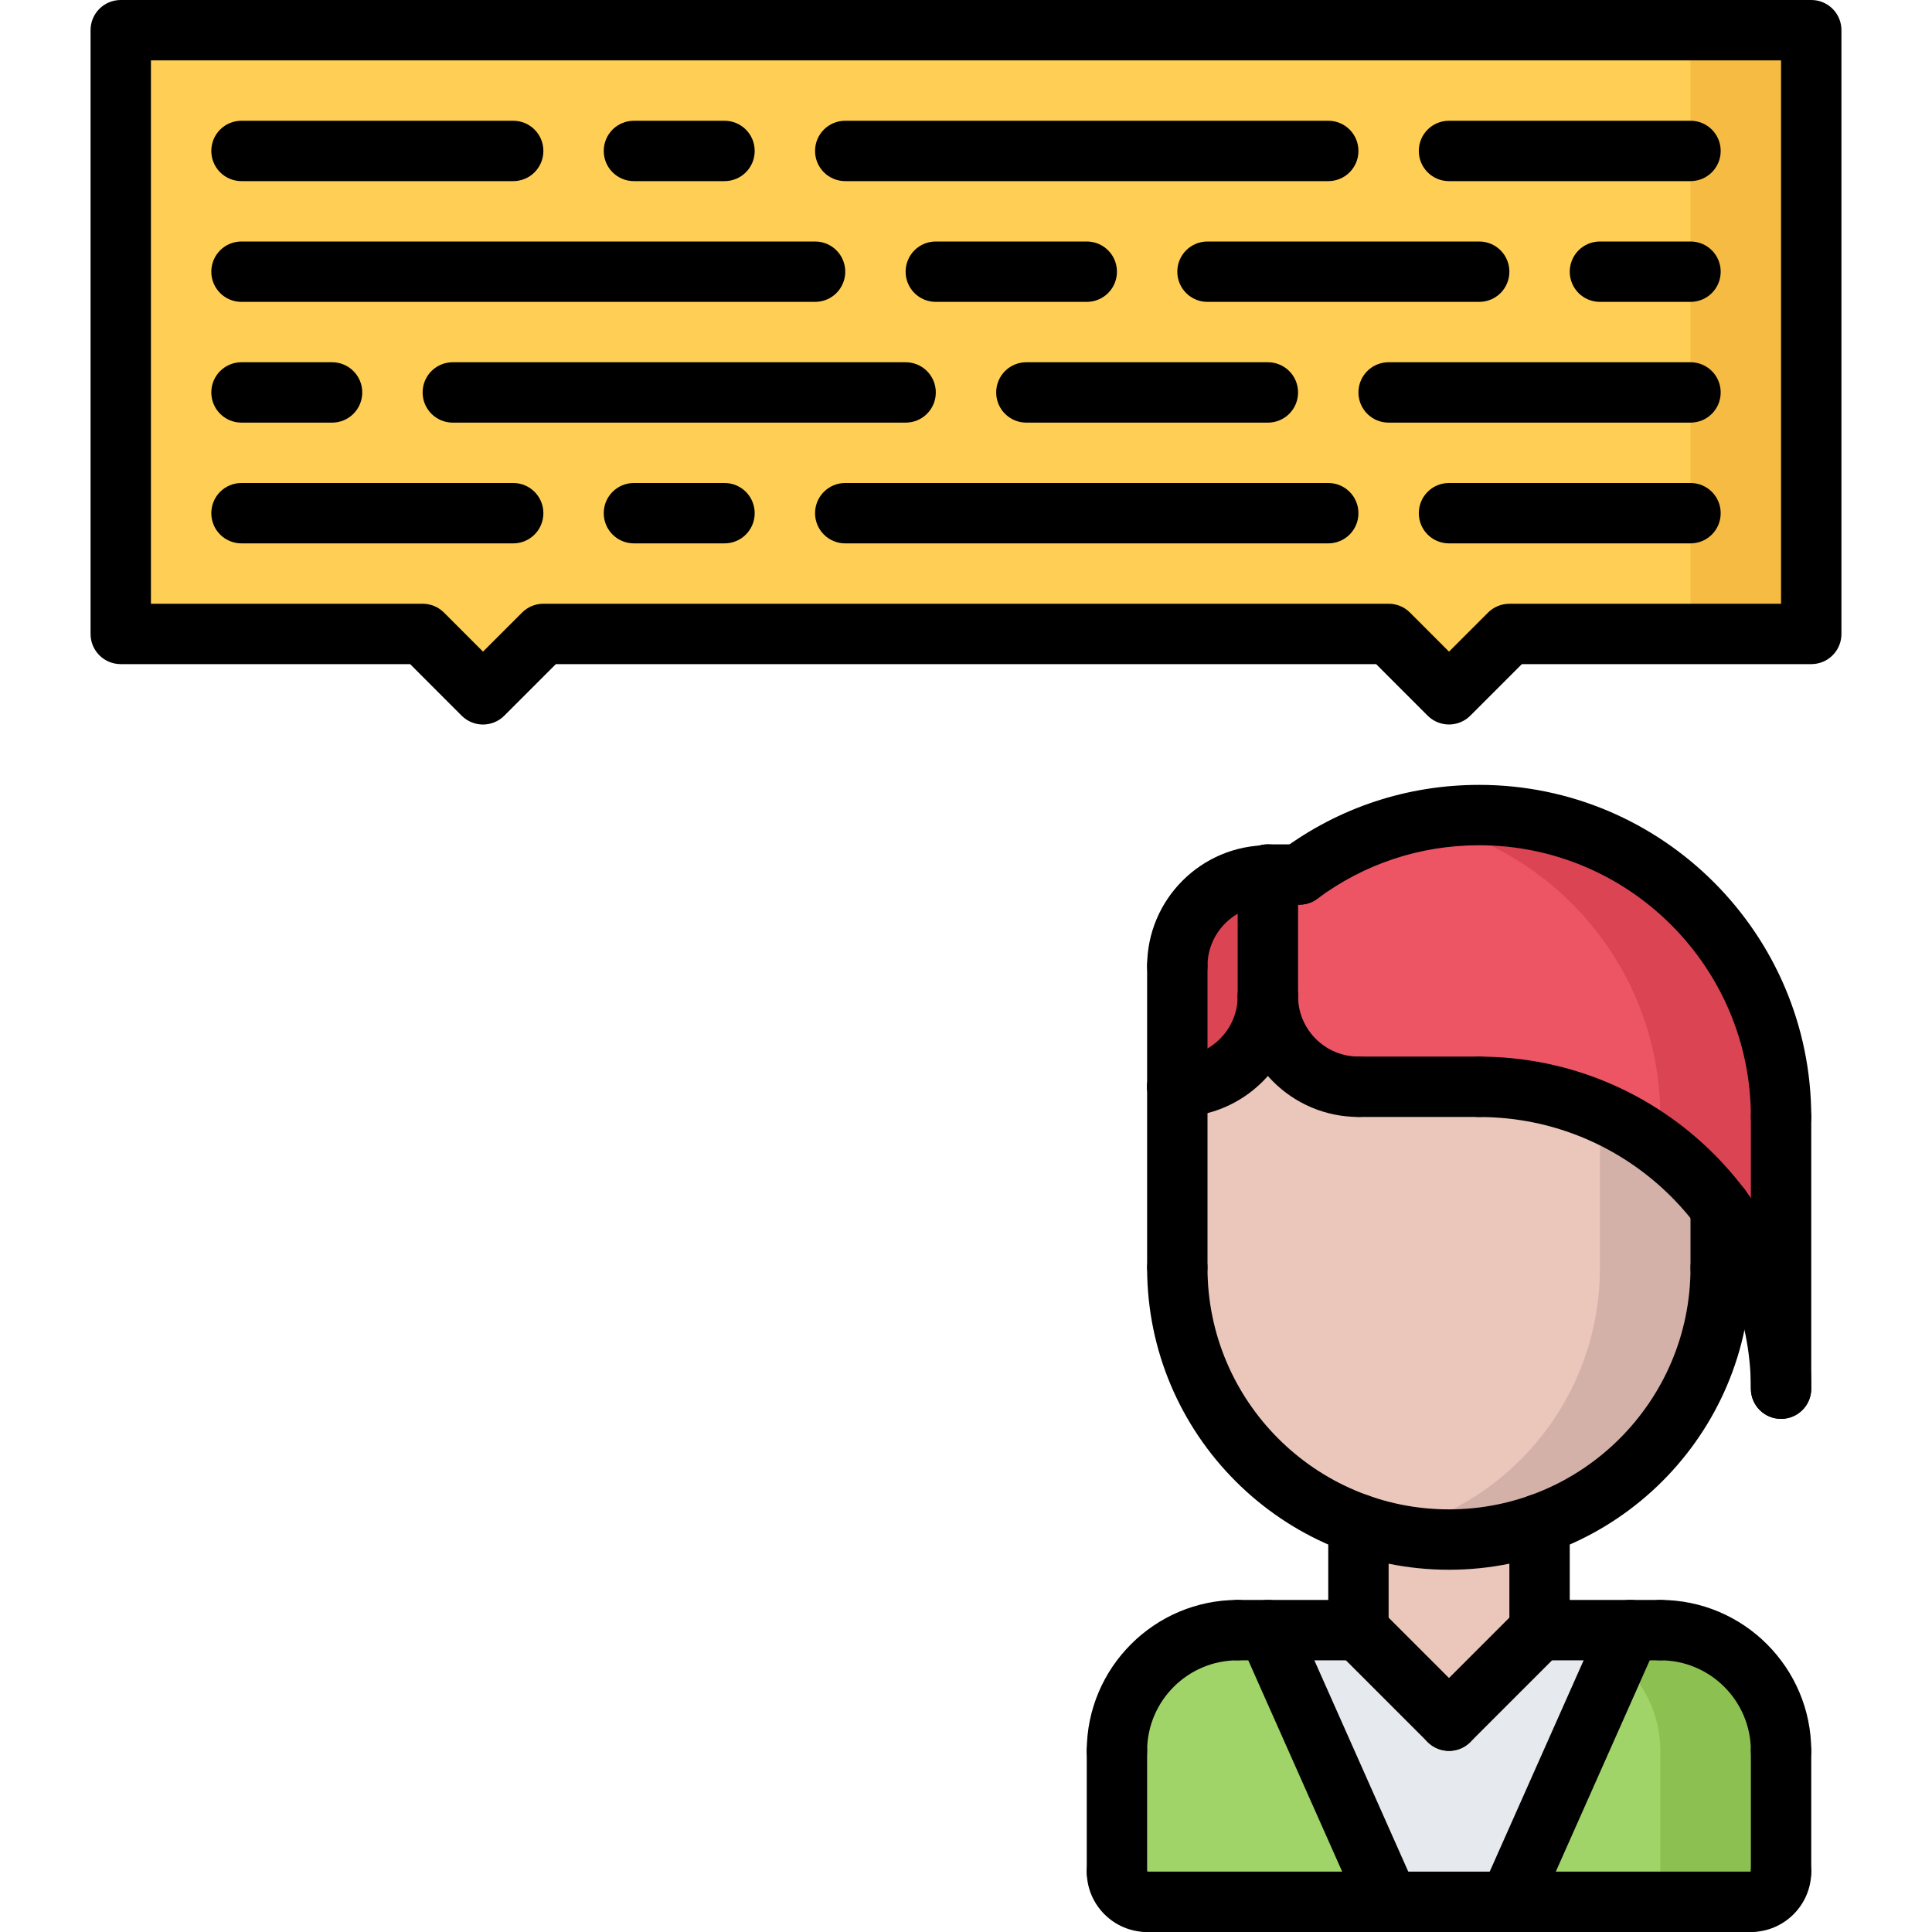 <?xml version="1.0" encoding="utf-8"?>
<!-- Generator: Adobe Illustrator 24.3.0, SVG Export Plug-In . SVG Version: 6.00 Build 0)  -->
<svg version="1.1" id="Layer_1" xmlns="http://www.w3.org/2000/svg" xmlns:xlink="http://www.w3.org/1999/xlink" x="0px" y="0px"
	 viewBox="0 0 512 512" style="enable-background:new 0 0 512 512;" xml:space="preserve">
<style type="text/css">
	.st0{fill:#EAC6BB;}
	.st1{fill:#E6E9ED;}
	.st2{fill:#A0D468;}
	.st3{fill:#8CC152;}
	.st4{fill:#CCD1D9;}
	.st5{fill:#FFCE54;}
	.st6{fill:#DA4453;}
	.st7{fill:#ED5565;}
	.st8{fill:#D3B1A9;}
	.st9{fill:#F6BB42;}
</style>
<path class="st0" d="M408,403.84V432l-24,24l-24-24v-28.16c7.51,2.72,15.6,4.16,24,4.16S400.49,406.56,408,403.84z"/>
<path class="st1" d="M408,432h24l-32,72h-32l-32-72h24l24,24L408,432z"/>
<path class="st2" d="M336,432l32,72h-64c-4.4,0-8-3.6-8-8v-32c0-17.68,14.32-32,32-32H336z"/>
<path class="st2" d="M440,432c17.68,0,32,14.32,32,32v32c0,4.4-3.6,8-8,8h-64l32-72H440z"/>
<path class="st3" d="M440,432h-8l-3.41,7.68C435.51,445.55,440,454.2,440,464v32c0,4.4-3.6,8-8,8h32c4.4,0,8-3.6,8-8v-32
	C472,446.32,457.68,432,440,432z"/>
<path class="st4" d="M432,432h-24c7.89,0,15.01,2.96,20.59,7.68L432,432z"/>
<path class="st5" d="M480,8v160h-80l-16,16l-16-16H144l-16,16l-16-16H32V8H480z"/>
<path class="st6" d="M336,264c0,13.2-10.72,24-24,24v-32c0-13.28,10.72-24,24-24V264z"/>
<path class="st7" d="M472,296v72c0-18-5.92-34.64-16-47.92c0-0.08,0-0.08,0-0.08c-14.64-19.44-37.84-32-64-32h-32
	c-13.28,0-24-10.8-24-24v-32.32h8.32C357.68,221.84,374.16,216,392,216c22.08,0,42.08,8.96,56.56,23.44S472,273.92,472,296z"/>
<path class="st6" d="M448.56,239.44C434.08,224.96,414.08,216,392,216c-5.44,0-10.72,0.6-15.85,1.63
	c15.6,3.2,29.55,10.95,40.41,21.81C431.04,253.92,440,273.92,440,296v8.17c6.02,4.54,11.46,9.81,16,15.83v0.08
	c10.08,13.28,16,29.92,16,47.92v-72C472,273.92,463.04,253.92,448.56,239.44z"/>
<path class="st0" d="M456,320.08V336c0,31.36-20,58-48,67.84c-7.51,2.72-15.6,4.16-24,4.16s-16.49-1.44-24-4.16
	c-28-9.84-48-36.48-48-67.84v-48c13.28,0,24-10.8,24-24c0,13.2,10.72,24,24,24h32c26.16,0,49.36,12.56,64,32V320.08z"/>
<path class="st8" d="M424,294.82V336c0,31.36-20,58-48,67.84c-2.59,0.94-5.28,1.66-8,2.29c5.16,1.2,10.5,1.87,16,1.87
	c8.4,0,16.49-1.44,24-4.16c28-9.84,48-36.49,48-67.84v-15.92c0-0.08,0-0.08,0-0.08C447.74,309.04,436.7,300.38,424,294.82z"/>
<path class="st9" d="M448,8h32v160h-32V8z"/>
<path d="M384,192c-2.05,0-4.1-0.79-5.66-2.34L364.69,176H147.31l-13.66,13.66c-3.13,3.13-8.18,3.13-11.31,0L108.69,176H32
	c-4.43,0-8-3.57-8-8V8c0-4.43,3.57-8,8-8h448c4.43,0,8,3.57,8,8v160c0,4.43-3.57,8-8,8h-76.69l-13.66,13.66
	C388.1,191.21,386.05,192,384,192z M144,160h224c2.13,0,4.16,0.84,5.66,2.34L384,172.69l10.34-10.34c1.5-1.5,3.53-2.34,5.66-2.34h72
	V16H40v144h72c2.13,0,4.16,0.84,5.66,2.34L128,172.69l10.34-10.34C139.84,160.84,141.87,160,144,160z"/>
<path d="M312,343.68c-4.43,0-8-3.57-8-8V288c0-4.43,3.57-8,8-8s8,3.57,8,8v47.68C320,340.11,316.43,343.68,312,343.68z"/>
<path d="M456,344c-4.43,0-8-3.57-8-8v-15.96c0-4.42,3.57-8,8-8s8,3.58,8,8V336C464,340.43,460.43,344,456,344z"/>
<path d="M296,472c-4.43,0-8-3.57-8-8c0-22.05,17.95-40,40-40c4.43,0,8,3.57,8,8s-3.57,8-8,8c-13.23,0-24,10.77-24,24
	C304,468.43,300.43,472,296,472z"/>
<path d="M360,440h-32c-4.43,0-8-3.57-8-8s3.57-8,8-8h32c4.43,0,8,3.57,8,8S364.43,440,360,440z"/>
<path d="M296,504c-4.43,0-8-3.57-8-8v-32c0-4.43,3.57-8,8-8s8,3.57,8,8v32C304,500.43,300.43,504,296,504z"/>
<path d="M304,512c-8.82,0-16-7.18-16-16c0-4.25,3.34-7.31,7.59-7.54c4.54-0.2,7.93,3.33,8.41,7.54c4.41,0,8,3.58,8,8
	C312,508.41,308.43,512,304,512z"/>
<path d="M472,472c-4.43,0-8-3.57-8-8c0-13.23-10.77-24-24-24c-4.43,0-8-3.57-8-8s3.57-8,8-8c22.05,0,40,17.95,40,40
	C480,468.43,476.43,472,472,472z"/>
<path d="M440,440h-32c-4.43,0-8-3.57-8-8s3.57-8,8-8h32c4.43,0,8,3.57,8,8S444.43,440,440,440z"/>
<path d="M472,504c-4.43,0-8-3.57-8-8v-32c0-4.43,3.57-8,8-8s8,3.57,8,8v32C480,500.43,476.43,504,472,504z"/>
<path d="M464,512c-4.43,0-8-3.57-8-8s3.57-8,8-8c0-4.43,3.57-8,8-8s8,3.57,8,8C480,504.82,472.82,512,464,512z"/>
<path d="M464,512H304c-4.43,0-8-3.57-8-8s3.57-8,8-8h160c4.43,0,8,3.57,8,8S468.43,512,464,512z"/>
<path d="M360,440c-4.43,0-8-3.57-8-8v-28.11c0-4.42,3.57-8,8-8s8,3.58,8,8V432C368,436.43,364.43,440,360,440z"/>
<path d="M408,440c-4.43,0-8-3.57-8-8v-28.11c0-4.42,3.57-8,8-8s8,3.58,8,8V432C416,436.43,412.43,440,408,440z"/>
<path d="M383.99,416c-44.11,0-79.99-35.88-79.99-79.98c0-4.42,3.57-8,8-8s8,3.58,8,8c0,35.28,28.7,63.98,63.99,63.98
	c35.3,0,64.01-28.7,64.01-63.98c0-4.42,3.57-8,8-8s8,3.58,8,8C464,380.12,428.11,416,383.99,416z"/>
<path d="M384,464c-2.05,0-4.1-0.79-5.66-2.34l-24-24c-3.13-3.13-3.13-8.18,0-11.31s8.18-3.13,11.31,0l24,24
	c3.13,3.13,3.13,8.18,0,11.31C388.1,463.21,386.05,464,384,464z"/>
<path d="M384,464c-2.05,0-4.1-0.79-5.66-2.34c-3.13-3.13-3.13-8.18,0-11.31l24-24c3.13-3.13,8.18-3.13,11.31,0s3.13,8.18,0,11.31
	l-24,24C388.1,463.21,386.05,464,384,464z"/>
<path d="M360,296c-17.65,0-32-14.35-32-32c0-4.43,3.57-8,8-8s8,3.57,8,8c0,8.82,7.18,16,16,16c4.43,0,8,3.57,8,8S364.43,296,360,296
	z"/>
<path d="M312,296c-4.43,0-8-3.57-8-8s3.57-8,8-8c8.82,0,16-7.18,16-16c0-4.43,3.57-8,8-8s8,3.57,8,8C344,281.65,329.65,296,312,296z
	"/>
<path d="M312,264c-4.43,0-8-3.57-8-8c0-17.65,14.35-32,32-32c4.43,0,8,3.57,8,8s-3.57,8-8,8c-8.82,0-16,7.18-16,16
	C320,260.43,316.43,264,312,264z"/>
<path d="M472,376c-4.43,0-8-3.57-8-8v-72c0-4.43,3.57-8,8-8s8,3.57,8,8v72C480,372.43,476.43,376,472,376z"/>
<path d="M312,296c-4.43,0-8-3.57-8-8v-32c0-4.43,3.57-8,8-8s8,3.57,8,8v32C320,292.43,316.43,296,312,296z"/>
<path d="M392,296h-32c-4.43,0-8-3.57-8-8s3.57-8,8-8h32c4.43,0,8,3.57,8,8S396.43,296,392,296z"/>
<path d="M472,304c-4.43,0-8-3.57-8-8c0-39.7-32.3-72-72-72c-15.59,0-30.43,4.9-42.89,14.18c-3.57,2.62-8.57,1.89-11.2-1.65
	c-2.63-3.54-1.89-8.55,1.65-11.19C354.82,213.99,372.95,208,392,208c48.52,0,88,39.48,88,88C480,300.43,476.43,304,472,304z"/>
<path d="M472,376.02c-4.43,0-8-3.57-8-8c0-39.7-32.3-72-72-72c-4.43,0-8-3.57-8-8c0-4.42,3.57-8,8-8c48.52,0,88,39.48,88,88
	C480,372.44,476.43,376.02,472,376.02z"/>
<path d="M344.33,239.76H336c-4.43,0-8-3.58-8-8c0-4.43,3.57-8,8-8h8.33c4.43,0,8,3.57,8,8
	C352.33,236.18,348.75,239.76,344.33,239.76z"/>
<path d="M336,272c-4.43,0-8-3.57-8-8v-32.24c0-4.43,3.57-8,8-8s8,3.57,8,8V264C344,268.43,340.43,272,336,272z"/>
<path d="M399.99,512c-1.09,0-2.18-0.21-3.24-0.69c-4.04-1.8-5.85-6.52-4.07-10.56l32-72c1.8-4.03,6.54-5.86,10.56-4.07
	c4.04,1.8,5.85,6.52,4.07,10.56l-32,72C405.98,510.22,403.06,512,399.99,512z"/>
<path d="M368.01,512c-3.07,0-5.99-1.77-7.32-4.75l-32-72c-1.79-4.04,0.02-8.77,4.07-10.56c4.05-1.8,8.77,0.03,10.56,4.07l32,72
	c1.79,4.04-0.02,8.77-4.07,10.56C370.19,511.79,369.1,512,368.01,512z"/>
<path d="M136,48H64c-4.43,0-8-3.57-8-8s3.57-8,8-8h72c4.43,0,8,3.57,8,8S140.43,48,136,48z"/>
<path d="M392,80h-72c-4.43,0-8-3.57-8-8s3.57-8,8-8h72c4.43,0,8,3.57,8,8S396.43,80,392,80z"/>
<path d="M216,80H64c-4.43,0-8-3.57-8-8s3.57-8,8-8h152c4.43,0,8,3.57,8,8S220.43,80,216,80z"/>
<path d="M192,48h-24c-4.43,0-8-3.57-8-8s3.57-8,8-8h24c4.43,0,8,3.57,8,8S196.43,48,192,48z"/>
<path d="M352,48H224c-4.43,0-8-3.57-8-8s3.57-8,8-8h128c4.43,0,8,3.57,8,8S356.43,48,352,48z"/>
<path d="M448,48h-64c-4.43,0-8-3.57-8-8s3.57-8,8-8h64c4.43,0,8,3.57,8,8S452.43,48,448,48z"/>
<path d="M136,144H64c-4.43,0-8-3.57-8-8s3.57-8,8-8h72c4.43,0,8,3.57,8,8S140.43,144,136,144z"/>
<path d="M192,144h-24c-4.43,0-8-3.57-8-8s3.57-8,8-8h24c4.43,0,8,3.57,8,8S196.43,144,192,144z"/>
<path d="M352,144H224c-4.43,0-8-3.57-8-8s3.57-8,8-8h128c4.43,0,8,3.57,8,8S356.43,144,352,144z"/>
<path d="M448,144h-64c-4.43,0-8-3.57-8-8s3.57-8,8-8h64c4.43,0,8,3.57,8,8S452.43,144,448,144z"/>
<path d="M88,112H64c-4.43,0-8-3.57-8-8s3.57-8,8-8h24c4.43,0,8,3.57,8,8S92.43,112,88,112z"/>
<path d="M240,112H120c-4.43,0-8-3.57-8-8s3.57-8,8-8h120c4.43,0,8,3.57,8,8S244.43,112,240,112z"/>
<path d="M336,112h-64c-4.43,0-8-3.57-8-8s3.57-8,8-8h64c4.43,0,8,3.57,8,8S340.43,112,336,112z"/>
<path d="M448,112h-80c-4.43,0-8-3.57-8-8s3.57-8,8-8h80c4.43,0,8,3.57,8,8S452.43,112,448,112z"/>
<path d="M288,80h-40c-4.43,0-8-3.57-8-8s3.57-8,8-8h40c4.43,0,8,3.57,8,8S292.43,80,288,80z"/>
<path d="M448,80h-24c-4.43,0-8-3.57-8-8s3.57-8,8-8h24c4.43,0,8,3.57,8,8S452.43,80,448,80z"/>
</svg>
